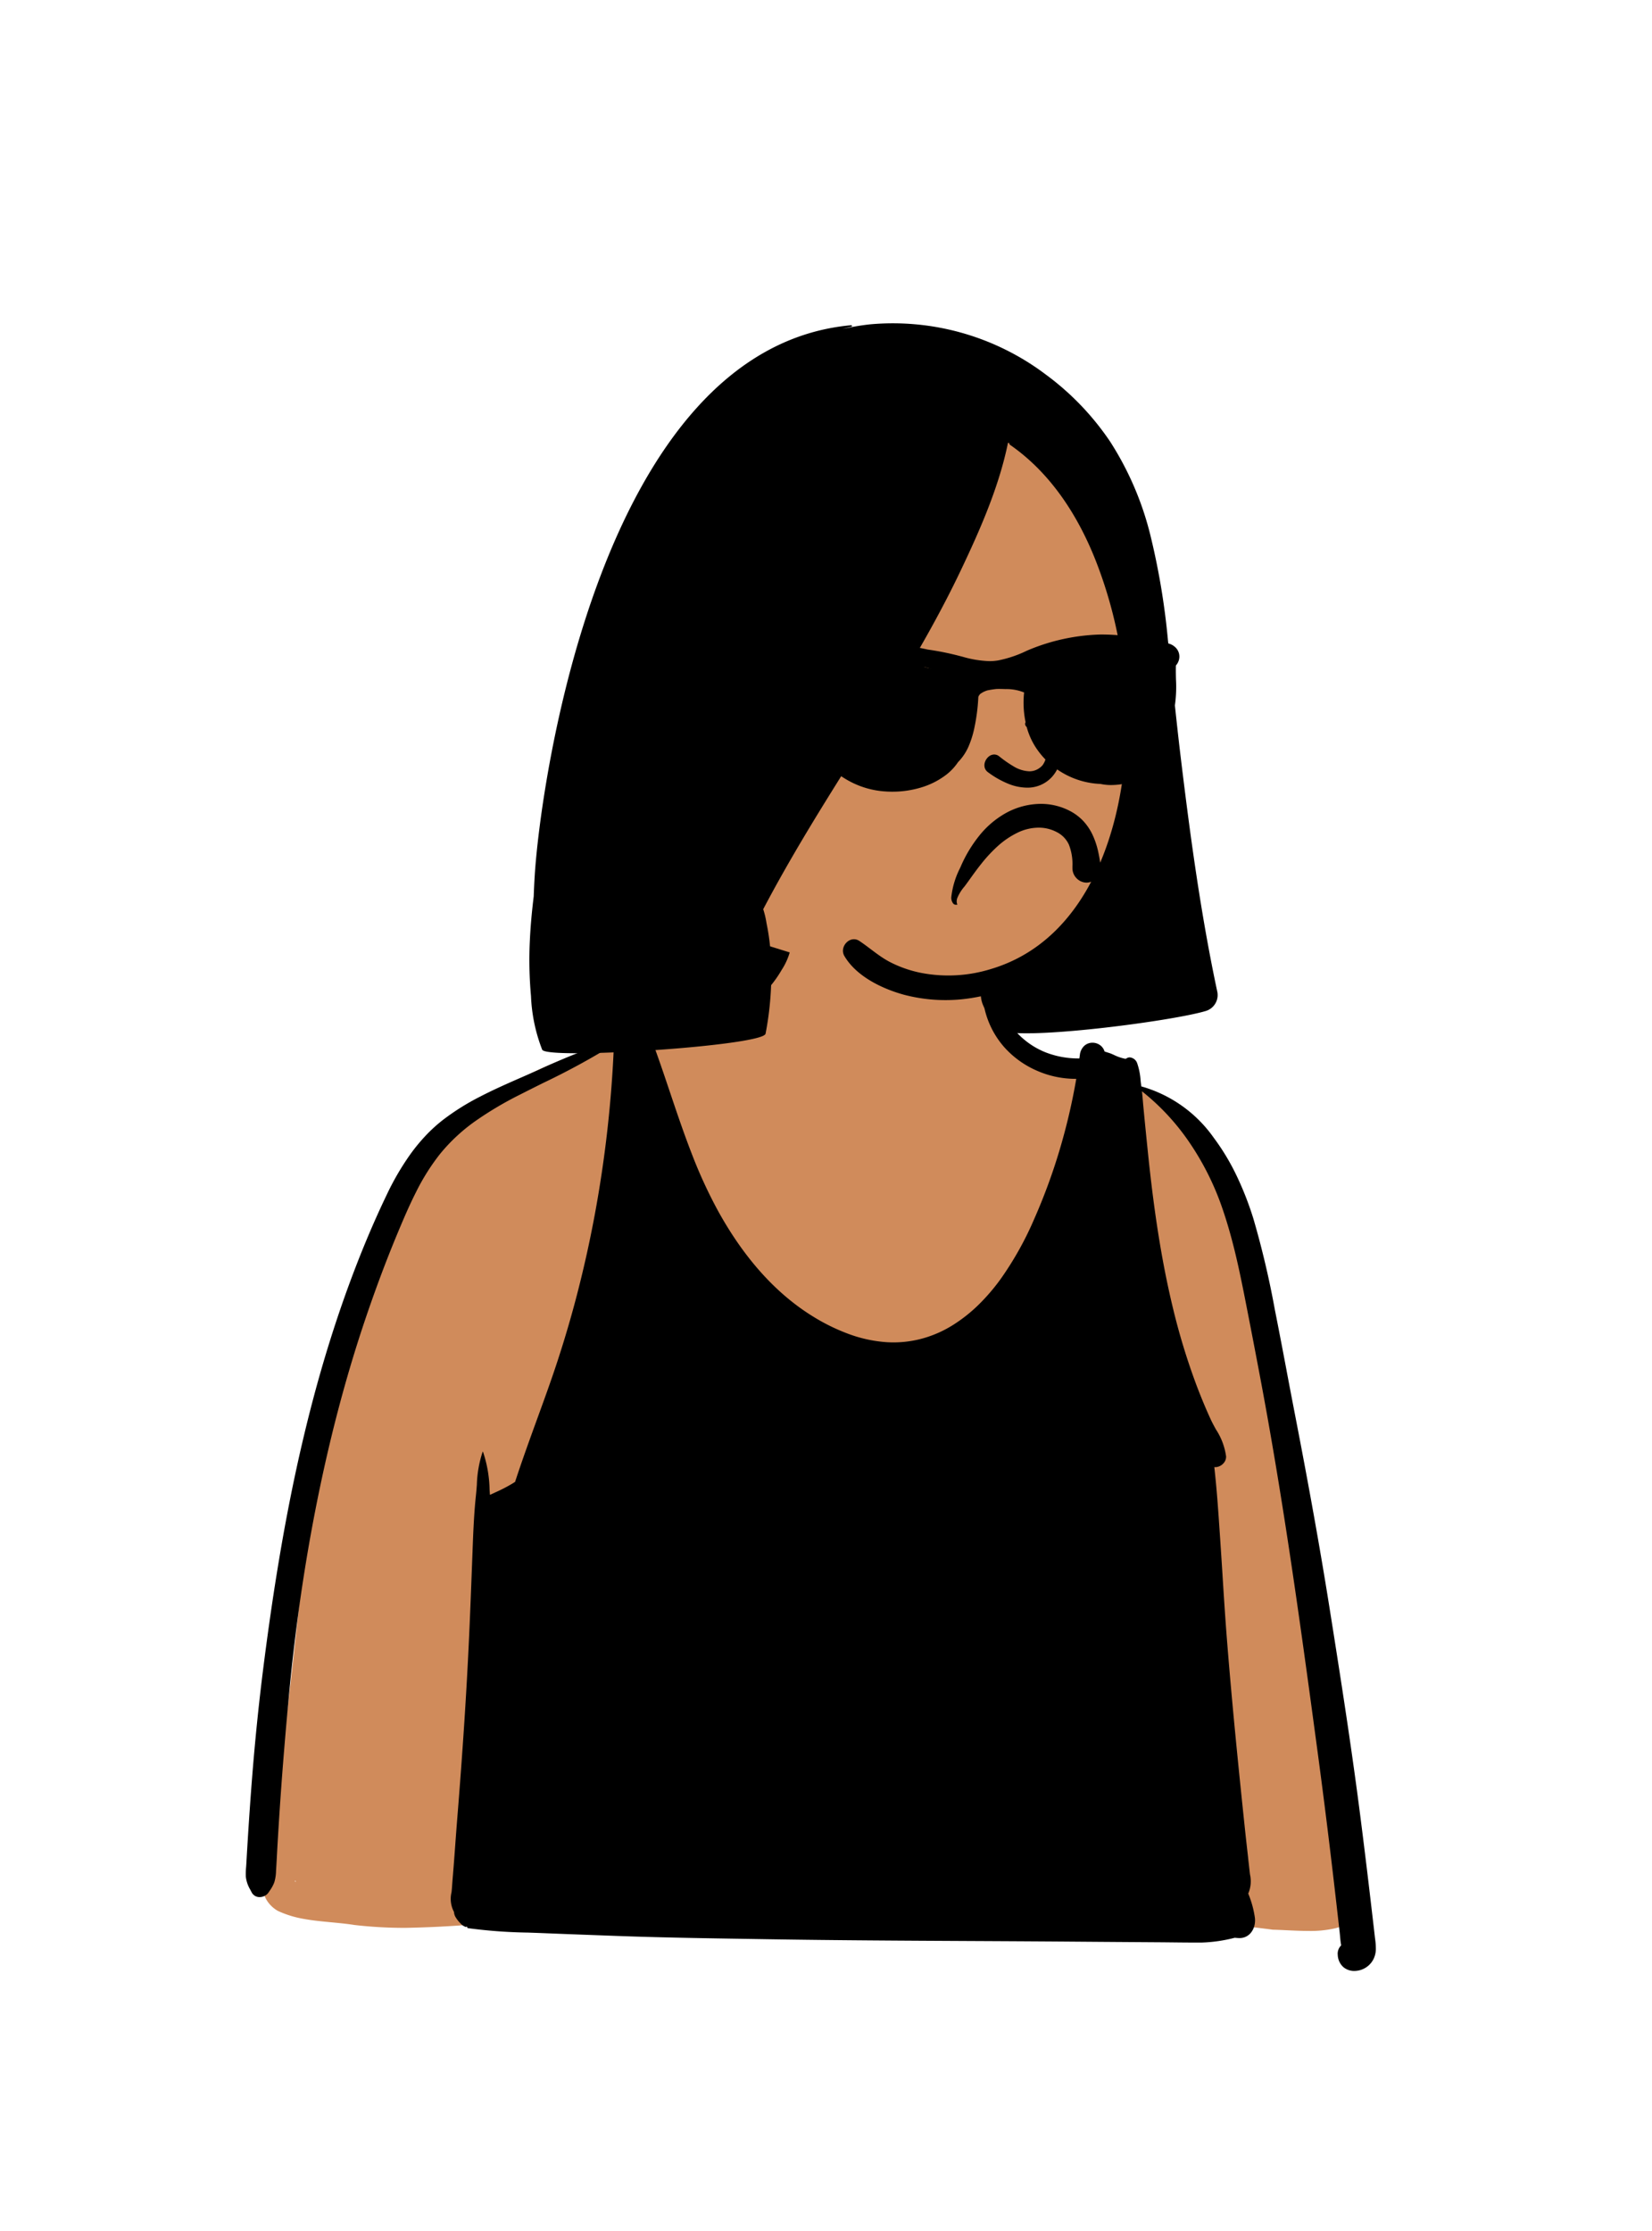<svg id="peep-86" xmlns="http://www.w3.org/2000/svg" width="240" height="324" viewBox="0 0 240 324">
  <g id="BODY" transform="translate(31.056 135.053)">
    <path id="_Skin" data-name="✋ Skin" d="M152.022,152.978h0c-1.055,0-2.122-.051-3.154-.1-.7-.033-1.364-.065-1.993-.079-4.036-.54-8.154-.924-12.591-1.172-3.969-.222-8.1-.331-12.613-.331-8.868,0-17.891.43-26.616.845h-.007c-2.951.141-6,.286-9,.412-2.1.138-4.255.205-6.587.205-5.787,0-11.654-.43-17.328-.845h-.006c-5.67-.415-11.532-.845-17.306-.845-2.588,0-4.969.083-7.279.255a153.721,153.721,0,0,1-16.631,1.207,62.7,62.7,0,0,1-7.441-.414c-1.1-.175-2.253-.284-3.366-.39h0c-1.316-.125-2.676-.253-3.983-.492a14.854,14.854,0,0,1-3.781-1.165,4.55,4.55,0,0,1-1.663-1.625A5,5,0,0,1,.043,146.4a16.86,16.86,0,0,1,.43-4.645,26.553,26.553,0,0,0,.4-2.68c.858-4.141,1.633-8.86,2.369-14.425.659-4.978,1.233-10.213,1.789-15.276h0c1.481-13.5,3.013-27.455,6.424-40.3.882-3.32,1.871-6.487,2.941-9.411a83.091,83.091,0,0,1,3.819-8.868,67.042,67.042,0,0,1,4.871-8.186,58.338,58.338,0,0,1,6.094-7.365A58.671,58.671,0,0,1,35.837,30.3a39.233,39.233,0,0,1,6.242-3.2c4.267-1.722,8.842-2.725,14.839-3.954a47.22,47.22,0,0,0,5.871-1.673c2.03-.712,4.692-1.8,5.848-2.909a26,26,0,0,0,2.955-3.794l.108-.157A28.974,28.974,0,0,0,74,10.084a31.7,31.7,0,0,1,2.053-4.141,12.005,12.005,0,0,1,1.373-1.815,9.369,9.369,0,0,1,1.79-1.512A24.351,24.351,0,0,1,90.591,0a21.691,21.691,0,0,1,5.5.656,11.6,11.6,0,0,1,4.422,2.115,11.317,11.317,0,0,1,2.062,2.389,14.162,14.162,0,0,1,1.356,2.724,38.1,38.1,0,0,1,1.54,6.031c.291,1.466.592,2.981,1.007,4.429a17.619,17.619,0,0,0,1.717,4.149,19.081,19.081,0,0,0,6.887,4.186,91.441,91.441,0,0,0,8.732,2.81c2.218.633,4.312,1.231,6.019,1.867,1.232.515,5.893,4.359,7.163,5.519a17.457,17.457,0,0,1,2.151,2.566,24.523,24.523,0,0,1,1.8,3.075,42.266,42.266,0,0,1,2.719,7.316A146.487,146.487,0,0,1,146.952,66.6c.728,4.655,1.416,9.052,2.365,12.686,2.2,12.746,3.933,23.29,5.451,33.183,1.84,11.994,3.341,22.89,4.587,33.311a8.812,8.812,0,0,1,.243,3.1,3.923,3.923,0,0,1-2.055,3.1,6.6,6.6,0,0,1-1.607.618A16,16,0,0,1,152.022,152.978ZM4.889,145.707c-.051.01-.1.036-.1.06s.023.036.151.036H4.98l-.055-.057Z" transform="translate(6.972 -7.609)" fill="#d08b5b"/>
    <path id="_Ink" data-name="🖍 Ink" d="M161.061,150.76a2.447,2.447,0,0,1-1.619-.573,2.512,2.512,0,0,1-.8-1.767,1.66,1.66,0,0,1,.49-1.365l0-.05c0-.024-.005-.043-.007-.054v-.008c-.074-.4-.112-.82-.149-1.226-.018-.2-.036-.4-.058-.6-.1-.882-.2-1.774-.3-2.637l-.012-.1q-.063-.552-.125-1.105c-.267-2.319-.555-4.812-.858-7.327-.6-5-1.234-9.992-1.886-14.839l-.659-4.886c-.991-7.319-2.177-15.944-3.458-24.411-1.356-8.967-2.688-16.921-4.072-24.314-.808-4.311-1.662-8.745-2.539-13.18-.5-2.5-.913-4.412-1.356-6.209-.553-2.244-1.134-4.239-1.775-6.1a39.887,39.887,0,0,0-4.631-9.344,33.575,33.575,0,0,0-7.046-7.655c.049.476.091.961.131,1.429v0c.029.34.06.692.093,1.038.208,2.189.434,4.415.63,6.33.436,4.249.908,7.99,1.444,11.436.634,4.077,1.358,7.776,2.215,11.309a96.109,96.109,0,0,0,3.325,10.927c.674,1.8,1.4,3.553,2.159,5.2.22.476.481.952.758,1.456a9.426,9.426,0,0,1,1.465,3.906,1.414,1.414,0,0,1-.422,1.034,1.64,1.64,0,0,1-1.15.521,1.269,1.269,0,0,1-.14-.008c.36,3.173.579,6.414.791,9.547l.058.853c.121,1.767.235,3.565.346,5.3v.026c.2,3.169.409,6.446.667,9.663.749,9.386,1.709,18.811,2.548,26.793.162,1.545.34,3.115.512,4.633v0l0,.036.071.63.167,1.484.015.129,0,.021a4.516,4.516,0,0,1-.245,2.818,14.619,14.619,0,0,1,.951,3.411,3.134,3.134,0,0,1-.056,1.24,2.647,2.647,0,0,1-.539,1.072,2.08,2.08,0,0,1-1.63.737l-.1,0c-.172-.006-.357-.02-.583-.044a21.857,21.857,0,0,1-4.817.7c-.291,0-.6,0-.92,0-1.116,0-2.251-.013-3.349-.025-.668-.008-1.359-.015-2.047-.02h-.026c-3.752-.025-8-.054-12.187-.088-5-.04-10.075-.066-14.987-.092h-.02c-9.574-.049-19.474-.1-29.211-.257l-5.9-.094c-4.915-.079-10.626-.18-16.213-.384-4.148-.151-7.633-.28-11.159-.423l-.757-.029-1.122-.039h-.021a73.242,73.242,0,0,1-8.667-.643.118.118,0,0,1-.078-.049.168.168,0,0,1-.026-.123l0-.02-.142-.032a.067.067,0,0,1-.073.053,1.868,1.868,0,0,1-.815-.574,4.276,4.276,0,0,1-.617-.783,1.633,1.633,0,0,1-.275-.824,4.033,4.033,0,0,1-.36-2.865c.023-.213.044-.414.058-.6.048-.671.1-1.351.158-2.01l0-.022c.03-.359.06-.731.089-1.1.081-1.025.157-2.068.232-3.076v-.014c.086-1.176.176-2.393.272-3.588.833-10.318,1.391-18.886,1.756-26.964.169-3.735.313-7.533.452-11.206v0q.045-1.2.091-2.394c.1-2.51.215-4.417.389-6.184l.053-.513c.053-.5.093-1.015.131-1.516v0a16.635,16.635,0,0,1,.836-4.769.03.03,0,0,1,.057,0,18.131,18.131,0,0,1,.955,5.521c.016.233.033.473.05.707.02-.006.04-.01.061-.014l.023,0c.231-.11.466-.219.694-.325a23.019,23.019,0,0,0,2.473-1.273c.09-.055.18-.114.267-.17h0l.138-.089c1.006-3.079,2.131-6.176,3.219-9.172.638-1.755,1.3-3.57,1.925-5.363,1.359-3.879,2.591-7.895,3.661-11.937,1.057-3.992,1.982-8.1,2.748-12.214A174.735,174.735,0,0,0,53.488,16.2a106.571,106.571,0,0,1-10.282,5.6c-.956.476-1.944.969-2.912,1.461l-.416.212a50.78,50.78,0,0,0-6.306,3.711,25.865,25.865,0,0,0-5.362,4.942,31.509,31.509,0,0,0-3.467,5.509c-.982,1.932-1.826,3.917-2.676,5.951C20.378,47.628,18.744,52,17.211,56.568c-1.447,4.315-2.787,8.849-3.985,13.475-1.137,4.391-2.18,9-3.1,13.708C9.254,88.2,8.482,92.8,7.83,97.415c-.632,4.476-1.171,9.106-1.6,13.762-.474,5.136-.853,9.749-1.16,14.1-.155,2.18-.3,4.519-.458,7.152-.027.47-.052.94-.076,1.4-.036.682-.073,1.387-.118,2.081-.007.1-.013.2-.019.3v.006a6.282,6.282,0,0,1-.255,1.68,5.436,5.436,0,0,1-.667,1.216l-.146.222a1.525,1.525,0,0,1-.576.515,1.606,1.606,0,0,1-.737.183,1.272,1.272,0,0,1-1.167-.7L.623,138.9a4.646,4.646,0,0,1-.613-1.834,10.916,10.916,0,0,1,.042-1.428c.012-.166.025-.337.034-.5.072-1.326.156-2.674.23-3.863.175-2.8.366-5.531.568-8.12.428-5.521.981-10.977,1.641-16.217.645-5.1,1.308-9.741,2.027-14.177.808-4.986,1.665-9.587,2.62-14.068C8.2,73.873,9.347,69.2,10.581,64.8c1.323-4.711,2.8-9.3,4.391-13.634.839-2.286,1.711-4.516,2.593-6.627.938-2.244,1.917-4.429,2.91-6.494a38.621,38.621,0,0,1,3.449-5.912A26.555,26.555,0,0,1,26.088,29.5a22.3,22.3,0,0,1,2.532-2.315,34.7,34.7,0,0,1,5.373-3.376c1.851-.962,3.782-1.821,5.763-2.689l.484-.212c.749-.327,1.5-.662,2.234-.986a103.074,103.074,0,0,1,10.987-4.372,1.488,1.488,0,0,0-.287.055.1.1,0,0,1-.03,0,.09.09,0,0,1-.082-.057.107.107,0,0,1,.015-.115,3.091,3.091,0,0,0,.283-.381,2.581,2.581,0,0,1,.379-.479c.192-.182.4-.364.636-.555l.315-.251a4.943,4.943,0,0,1,1.906-1.084,1.411,1.411,0,0,1,.3-.034.975.975,0,0,1,.834.425,1.139,1.139,0,0,1,.107,1.046.323.323,0,0,1,.262-.114.412.412,0,0,1,.387.243c1.124,2.9,2.137,5.908,3.116,8.816s1.991,5.915,3.116,8.819a69.248,69.248,0,0,0,3.892,8.492c3.8,6.885,8.446,12.048,13.813,15.346a28.542,28.542,0,0,0,5.112,2.51,19.874,19.874,0,0,0,5.549,1.212c.337.021.678.032,1.014.032a15.907,15.907,0,0,0,4.439-.632,16.718,16.718,0,0,0,4.114-1.837,22.227,22.227,0,0,0,3.854-3.041,29.254,29.254,0,0,0,3.209-3.759,47.368,47.368,0,0,0,4.816-8.62,84.9,84.9,0,0,0,3.687-10,88.81,88.81,0,0,0,2.437-10.387h-.169A13.93,13.93,0,0,1,114.9,20a13.612,13.612,0,0,1-4.631-3.313,12.757,12.757,0,0,1-2.835-5.254,8.545,8.545,0,0,1-.283-2.751,10.1,10.1,0,0,1,.587-2.687.109.109,0,0,1,.1-.071.085.085,0,0,1,.087.071,26.221,26.221,0,0,0,1.625,4.726,13.442,13.442,0,0,0,2.689,3.992,11.471,11.471,0,0,0,4.027,2.667,13.051,13.051,0,0,0,4.759.856l.08,0c.01-.07.02-.141.03-.21v0l.018-.125.023-.169a2.112,2.112,0,0,1,.665-1.347,1.777,1.777,0,0,1,1.172-.432,1.889,1.889,0,0,1,1.064.329,1.772,1.772,0,0,1,.691.949c.3.1.557.177.815.264l.054.02c.1.038.255.106.434.184a6.525,6.525,0,0,0,1.7.587.251.251,0,0,0,.146-.034.855.855,0,0,1,.506-.17,1.266,1.266,0,0,1,1.066.809,9.543,9.543,0,0,1,.512,2.55c.021.2.042.38.065.565l.017.132.019.159a19.264,19.264,0,0,1,10.509,7.437,33,33,0,0,1,3.416,5.7,45.9,45.9,0,0,1,2.372,6.117,130.653,130.653,0,0,1,3.116,13.235l.049.245c.569,2.856,1.12,5.764,1.653,8.576v.013c.369,1.947.751,3.961,1.135,5.939,2.145,11.039,3.775,20.156,5.13,28.693l.442,2.786c1.559,9.859,2.819,18.139,3.9,26.5.564,4.366,1.137,9.06,1.753,14.349.1.842.2,1.7.3,2.562l.147,1.282c.014.121.029.243.043.361v0a9.965,9.965,0,0,1,.108,1.523,3.331,3.331,0,0,1-.367,1.476,3.142,3.142,0,0,1-2.751,1.668ZM61.47,15.637a3.971,3.971,0,0,1-2.181-.521.1.1,0,0,1-.048-.084.1.1,0,0,1,.048-.087,5.14,5.14,0,0,1,1.83-.664h0c.24-.054.487-.111.719-.177a22.824,22.824,0,0,0,2.713-.941,21.413,21.413,0,0,0,4.861-2.9A20.964,20.964,0,0,0,71.55,8.336a13.647,13.647,0,0,0,1.768-2.262,26.56,26.56,0,0,0,1.331-2.521,12.194,12.194,0,0,0,.466-1.178A9.572,9.572,0,0,1,75.73.908,1.742,1.742,0,0,1,76.418.23,1.918,1.918,0,0,1,77.335,0a1.964,1.964,0,0,1,.734.141,1.669,1.669,0,0,1,.943.9,2.416,2.416,0,0,1,.141,1.31A9.5,9.5,0,0,1,77.843,5.4l-.081.141A16.707,16.707,0,0,1,75.714,8.3a23.587,23.587,0,0,1-4.741,4.238,18.751,18.751,0,0,1-5.907,2.551l-.5.116A14.535,14.535,0,0,1,61.47,15.637Z" transform="translate(4.648 0.423)"/>
  </g>
  <g id="HEAD" transform="translate(78.592 38.043)">
    <path id="_Skin-2" data-name="✋ Skin" d="M64.781,45.613C64.426,29,60.3,10.618,46.149.355a2.433,2.433,0,0,0-3,.41A2.232,2.232,0,0,0,41.6,1.942q-12.55,22.964-26.42,45.169C9.241,56.676,2.03,66.253,1.079,77.847c-.165.219-1.693,1.949-.8,1.823a6.785,6.785,0,0,1,1.221-.5,2.487,2.487,0,0,0,4.379-.472,23.926,23.926,0,0,1,6.366,1.259C17.3,81.54,22.437,83.108,27.6,84.32c17,4.522,35.262-1.232,36.62-21.1,1.824-2.577.837-14.062.564-17.61Z" transform="translate(21.082 19.444)" fill="#d08b5b"/>
    <path id="_Ink-2" data-name="🖍 Ink" d="M99.917,97c-2.405-11.32-3.948-22.786-5.329-34.266-.668-5.561-1.2-11.136-1.82-16.7a104.292,104.292,0,0,0-2.6-15.433,45.047,45.047,0,0,0-5.791-13.382A39.487,39.487,0,0,0,75,7.454,36.884,36.884,0,0,0,49.541.179a33.4,33.4,0,0,0-4.033.683c.424-.125.852-.241,1.284-.342.139-.034.077-.221-.059-.209C10.16,3.642,1.558,67.4.776,80.26q-.092,1.5-.145,3c-.274,2.23-.479,4.466-.576,6.708a57.99,57.99,0,0,0,.181,7.769,24.07,24.07,0,0,0,1.624,7.784c.674,1.5,32.129-.554,32.454-2.321A45.931,45.931,0,0,0,35.1,92.32a32.785,32.785,0,0,0-.647-5.17,12.639,12.639,0,0,0-.48-2.029C36.843,79.656,40,74.346,43.248,69.1,50.009,58.172,57.2,47.448,62.723,35.811c2.77-5.831,5.5-12.023,6.807-18.413l.211.042a.2.2,0,0,0,.067.224c6.006,4.161,10.021,10.468,12.622,17.221a64.7,64.7,0,0,1,4.288,24.776C86.384,73.049,81.322,89.593,67,93.825a20.867,20.867,0,0,1-10.145.533A17.21,17.21,0,0,1,52.3,92.749c-1.581-.843-2.88-2.037-4.362-3.02-1.356-.9-2.956.854-2.176,2.183,1.722,2.938,5.429,4.734,8.612,5.618a23.809,23.809,0,0,0,10.438.389c.264-.045.525-.1.784-.15a4.225,4.225,0,0,0,1.039,2.441,4.149,4.149,0,0,0,.982.822,2,2,0,0,0,1.482,1.89c4.741.989,24.432-1.6,29.167-3.019A2.416,2.416,0,0,0,99.917,97" transform="translate(-1.686 8.877)"/>
  </g>
  <g id="FACE" transform="translate(112.183 77.354)">
    <path id="_Ink-3" data-name="🖍 Ink" d="M15.076,38.52a.512.512,0,0,1-.391-.167,1.357,1.357,0,0,1-.283-.944,12.261,12.261,0,0,1,1.255-4.186l.015-.032.1-.218a19.349,19.349,0,0,1,2.622-4.393,13.236,13.236,0,0,1,3.854-3.33,10.664,10.664,0,0,1,5.143-1.381,9.127,9.127,0,0,1,4.166.99A7.262,7.262,0,0,1,33.612,26.4a7.839,7.839,0,0,1,1.333,2.012,11.664,11.664,0,0,1,.783,2.337,21.668,21.668,0,0,1,.409,2.517,1.68,1.68,0,0,1-.542,1.368,2.262,2.262,0,0,1-1.525.676,2.039,2.039,0,0,1-1.446-.612A2.078,2.078,0,0,1,32,33.241l0-.327a7.713,7.713,0,0,0-.511-3.115,3.834,3.834,0,0,0-1.773-1.833,5.559,5.559,0,0,0-2.637-.641,7.072,7.072,0,0,0-2.993.7A12.245,12.245,0,0,0,21.155,30a21.291,21.291,0,0,0-2.416,2.6c-.573.714-1.116,1.468-1.641,2.2l-.009.013c-.213.3-.434.6-.653.9l-.141.181h0a6.253,6.253,0,0,0-1.028,1.665,1.4,1.4,0,0,0-.069.656.943.943,0,0,0,.092.281A.859.859,0,0,1,15.076,38.52ZM25.395,21.515h0a7.373,7.373,0,0,1-2.63-.53,13.281,13.281,0,0,1-3.093-1.756,1.189,1.189,0,0,1-.432-.687,1.423,1.423,0,0,1,.061-.771,1.754,1.754,0,0,1,.521-.753,1.267,1.267,0,0,1,.811-.317,1.151,1.151,0,0,1,.628.193l.209.161,0,0A16.742,16.742,0,0,0,23.409,18.4a4.768,4.768,0,0,0,2.321.74,2.505,2.505,0,0,0,.981-.193,2.741,2.741,0,0,0,.913-.647,2.8,2.8,0,0,0,.531-2.255,4.261,4.261,0,0,0-1.13-2,8.241,8.241,0,0,0-1.711-1.382.531.531,0,0,1-.143-.61.8.8,0,0,1,.264-.38.809.809,0,0,1,.505-.167,1.076,1.076,0,0,1,.182.016,5.736,5.736,0,0,1,2.018.729,4.577,4.577,0,0,1,1.357,1.252,4.974,4.974,0,0,1,.866,3.322,5.475,5.475,0,0,1-.444,1.744,5.088,5.088,0,0,1-1,1.5A4.779,4.779,0,0,1,25.395,21.515ZM10.9,13.225a1.922,1.922,0,0,1-.392-.04,2.167,2.167,0,0,1-1.19-.735,2.951,2.951,0,0,1-.585-1A1.841,1.841,0,0,1,8.7,10.3l.069-.2A2.791,2.791,0,0,1,9.1,9.464a6.1,6.1,0,0,0,.119-.955c0-.067.008-.132.013-.2a4.207,4.207,0,0,1,.2-1.1c.022-.063.048-.129.076-.2l-.2-.071h0c-.572-.2-1.009-.361-1.416-.515A42.813,42.813,0,0,1,3.951,4.716C3.314,4.4,2.682,4.034,2.095,3.688,1.829,3.511,1.18,3.055.882,2.8L.665,2.619l-.113.261A.329.329,0,0,1,.323,3a.236.236,0,0,1-.075-.013.348.348,0,0,1-.2-.184.527.527,0,0,1,.142-.637.922.922,0,0,1,.612-.194,3.34,3.34,0,0,1,.647.087l.091.018.022,0,.162.031c.716.131,1.44.29,2.054.429l.821.187.626.143.314.072A86.223,86.223,0,0,0,16.294,4.929l.383.036a2.373,2.373,0,0,1,1.605.772,1.938,1.938,0,0,1,.444,1.574,2.063,2.063,0,0,1-2.582,1.721c-1.165-.312-2.3-.635-3.377-.96l.262.623a5.067,5.067,0,0,1,.458,1.68,2.671,2.671,0,0,1-.409,1.509,2.948,2.948,0,0,1-1.194,1.1A2.223,2.223,0,0,1,10.9,13.225ZM32.77,11.586a2.4,2.4,0,0,1-1.184-.307A2.2,2.2,0,0,1,30.554,9.96a9.3,9.3,0,0,1-.4-2.631c0-.144.008-.293.018-.442a1.511,1.511,0,0,1-.334.256,1.534,1.534,0,0,1-.765.2,1.858,1.858,0,0,1-.487-.067,2.357,2.357,0,0,1-1.214-.819,1.808,1.808,0,0,1-.41-1.2,1.794,1.794,0,0,1,.523-1.143l.324-.33a2.07,2.07,0,0,1,.927-.528,1.91,1.91,0,0,1,.5-.068,1.49,1.49,0,0,1,.482.077,4.727,4.727,0,0,0,.938-.373l0,0c.177-.088.344-.171.492-.236.714-.311,1.45-.638,2.187-.973.63-.287,1.28-.556,1.909-.816C35.907.589,36.59.307,37.258,0a9.394,9.394,0,0,1-.9,1.012l-.018.019,0,0c-.676.69-1.375,1.4-2.111,2.055-.253.224-.513.449-.764.666l-.044.038-.3.26-.158.137.135.159a1.059,1.059,0,0,1,.1.134,9.232,9.232,0,0,1,.85,2.082l.008.024a14.674,14.674,0,0,0,.523,1.473l.068.151a2.6,2.6,0,0,1,.2,1.761,2.248,2.248,0,0,1-1,1.33,1.9,1.9,0,0,1-.518.22A2.558,2.558,0,0,1,32.77,11.586Z" transform="translate(11.619 15.519)"/>
  </g>
  <g id="ACCESORIES" transform="translate(88.521 88.978)">
    <path id="_Ink-4" data-name="🖍 Ink" d="M41.108,22.826c-.428,0-.86-.018-1.284-.055a12.675,12.675,0,0,1-4.289-1.143,13.739,13.739,0,0,1-3.263-2.146,14.8,14.8,0,0,1-2.224-2.45,10.035,10.035,0,0,1-1.17-2.058l-.051-.131c-.077-.2-.15-.406-.228-.623a9.813,9.813,0,0,0-.973-2.16,2.749,2.749,0,0,0-1.85-1.272l-.414-.074a4.881,4.881,0,0,1-1.251-.37,2.275,2.275,0,0,1-.976-.895,2.711,2.711,0,0,1-.374-1.232l-.909.067c-1.275.27-5.86.509-9.481.662-4.047.171-7.967.28-8.539.28a6.691,6.691,0,0,1-2.147.485A1.625,1.625,0,0,1,.678,9.435a1.684,1.684,0,0,1-.63-.871A1.51,1.51,0,0,1,.172,7.5,3.387,3.387,0,0,1,2.026,6.131,13.009,13.009,0,0,1,4.3,5.453c.054,0,5.447.045,10.426.045,5.271,0,8.191-.047,8.681-.14a3.911,3.911,0,0,1,2.633-.776c.255-.016.519-.033.767-.06a11.545,11.545,0,0,1,3.441-1.484c.241-.091.454-.17.653-.241a25.461,25.461,0,0,1,6.157-1.286c.772-.073,1.573-.111,2.379-.111a30.421,30.421,0,0,1,4.11.293c.958.13,1.841.291,2.7.491a39.969,39.969,0,0,1,4.784.969l.32.083a15.494,15.494,0,0,0,3.863.63,7.659,7.659,0,0,0,1.292-.106A17.218,17.218,0,0,0,60.6,2.382l.17-.077A29.105,29.105,0,0,1,71.368,0a31.673,31.673,0,0,1,7.591.909,10.266,10.266,0,0,0,1.235.241l.031,0a3.935,3.935,0,0,1,1.224.221,2.282,2.282,0,0,1,.882.587,1.843,1.843,0,0,1,.433.809,1.866,1.866,0,0,1-.007.9,2.02,2.02,0,0,1-.444.831c-.019.63-.007,1.28.007,1.969v0a19.33,19.33,0,0,1-.26,4.507,19.03,19.03,0,0,1-1,5.23,9.382,9.382,0,0,1-1.817,3.124,7.574,7.574,0,0,1-4.121,2.274,9.913,9.913,0,0,1-2.19.258A7.068,7.068,0,0,1,71.36,21.7a11.729,11.729,0,0,1-3.1-.54,11.9,11.9,0,0,1-4.581-2.692A11.343,11.343,0,0,1,62.25,16.83a10.358,10.358,0,0,1-1.75-3.974,13.874,13.874,0,0,1-.261-4.243l.023-.194a6.793,6.793,0,0,0-2.7-.492c-.319-.011-.607-.021-.9-.021-.164,0-.313,0-.454.009-.454.051-.873.116-1.279.2a3.353,3.353,0,0,0-1.309.739l-.028.535a27.538,27.538,0,0,1-.522,3.99,14.1,14.1,0,0,1-.842,2.789,7.556,7.556,0,0,1-1.568,2.367,7.789,7.789,0,0,1-1.732,1.844,11.369,11.369,0,0,1-3.693,1.855A14.373,14.373,0,0,1,41.108,22.826ZM45.872,4.779h0a.8.8,0,0,0-.589.255.988.988,0,0,0-.26.565.8.8,0,0,0,.111.519.755.755,0,0,0,.491.321,2.838,2.838,0,0,1,1.824,1.19l.045.07a.8.8,0,0,0,.692.4A.947.947,0,0,0,49,7.627a.746.746,0,0,0-.043-.784,4.534,4.534,0,0,0-2.88-2.04.946.946,0,0,0-.2-.023ZM76.752,3.667a.913.913,0,0,0-.759.426.8.8,0,0,0-.087.621.975.975,0,0,0,.355.514l.036.026A1.6,1.6,0,0,1,76.969,6.3l0,.052a.814.814,0,0,0,.289.614.922.922,0,0,0,.59.2.846.846,0,0,0,.612-.242.766.766,0,0,0,.2-.577A2.971,2.971,0,0,0,78.212,4.9a3.8,3.8,0,0,0-1.062-1.107A.685.685,0,0,0,76.752,3.667Z" transform="translate(0 3.17)"/>
  </g>
</svg>
